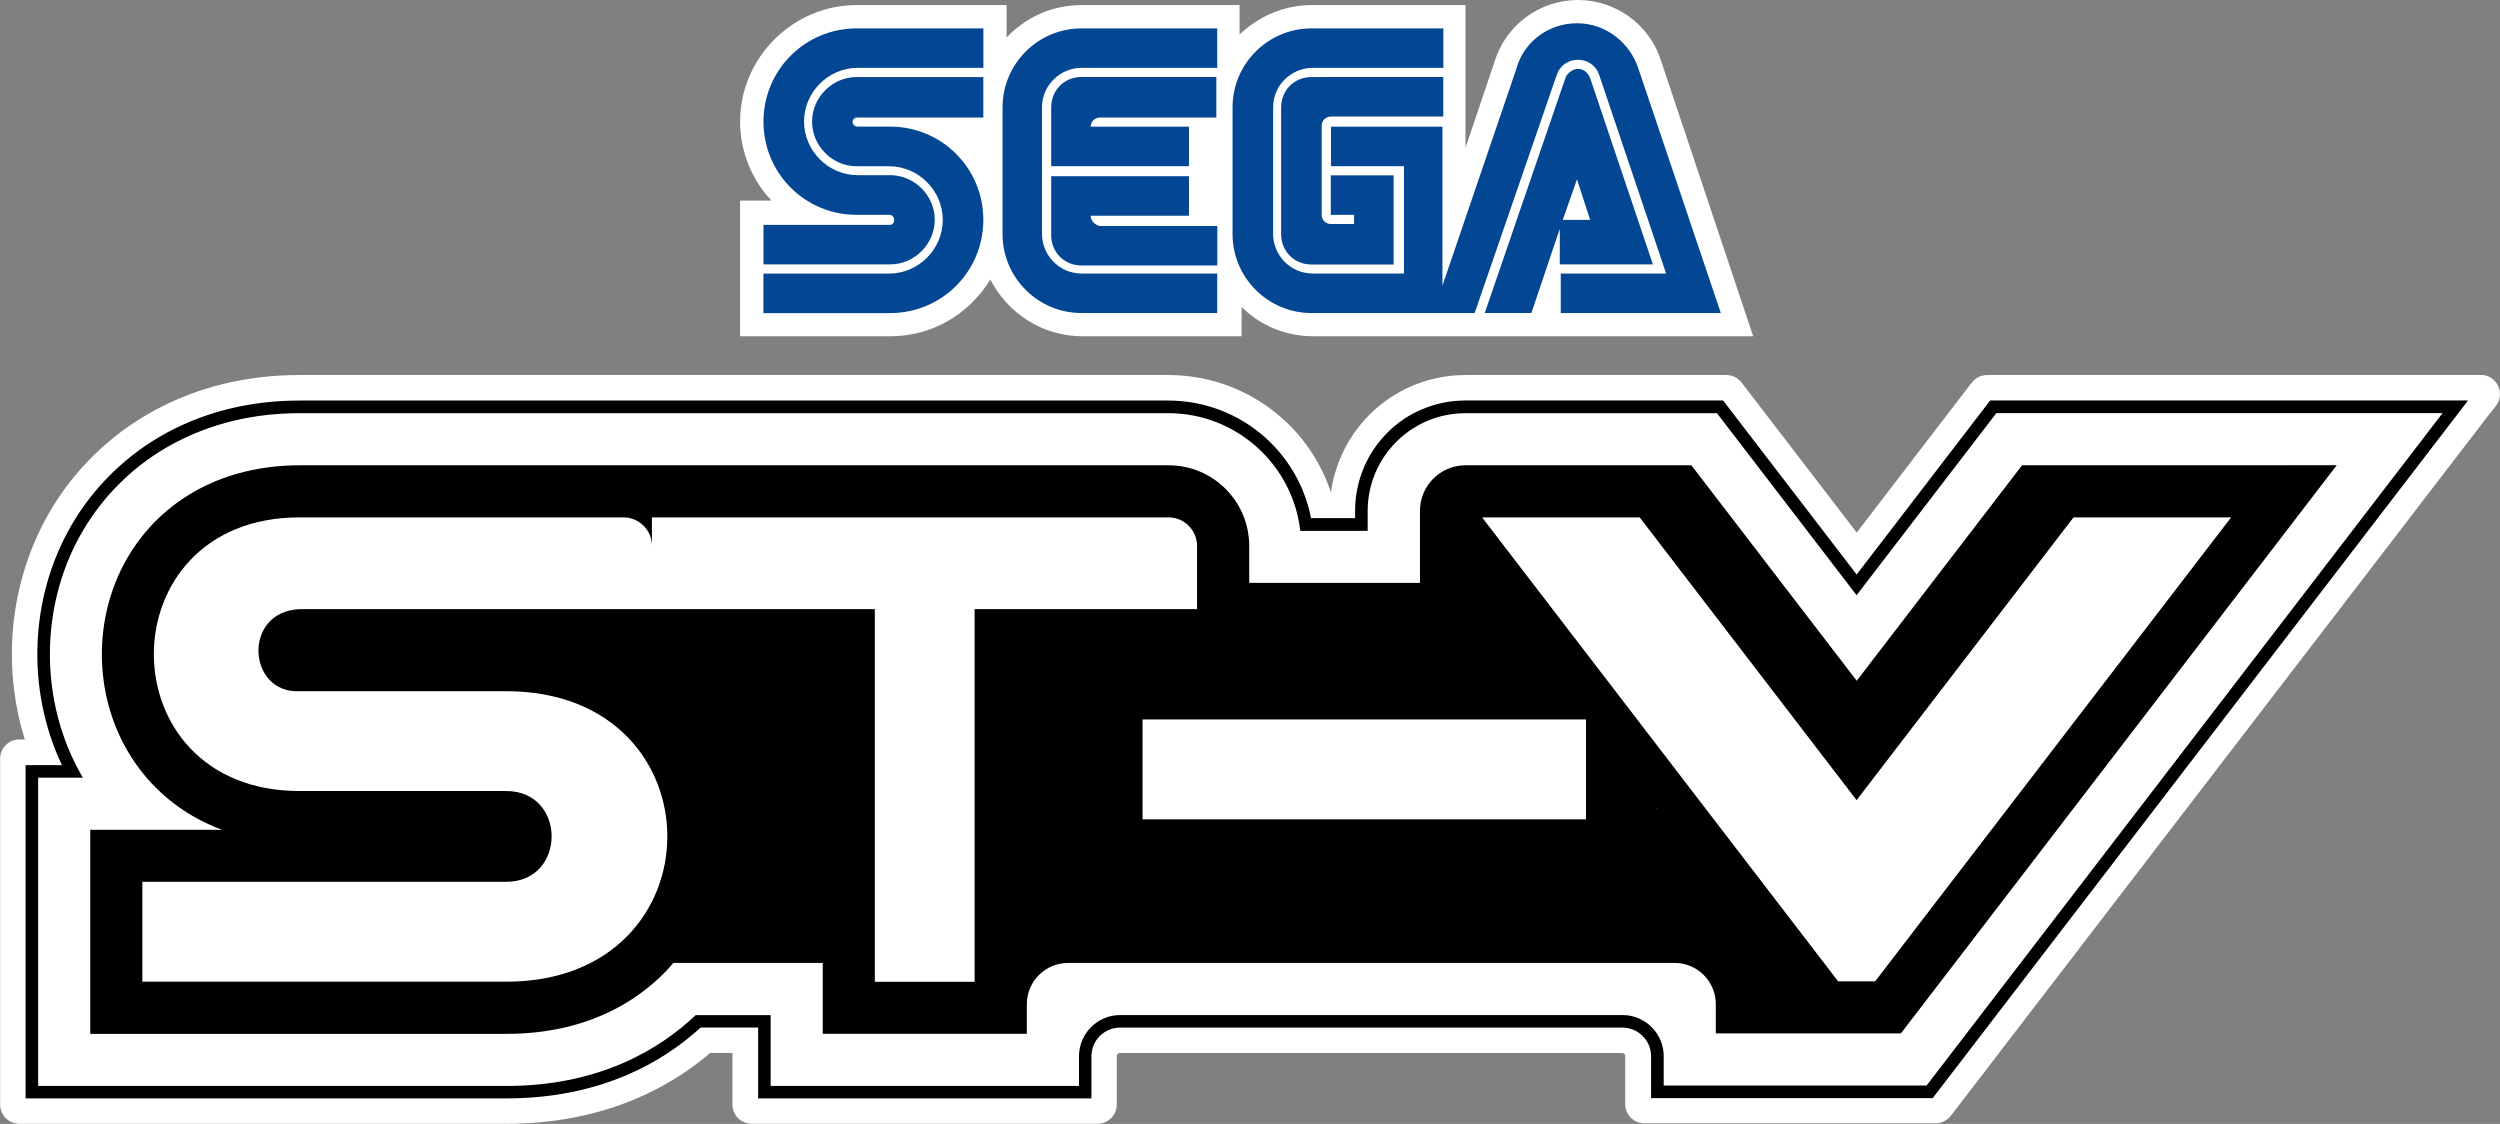 <?xml version="1.0" encoding="utf-8"?>
<!-- Generator: Adobe Illustrator 26.2.1, SVG Export Plug-In . SVG Version: 6.00 Build 0)  -->
<svg version="1.1" id="Layer_1" xmlns="http://www.w3.org/2000/svg" xmlns:xlink="http://www.w3.org/1999/xlink" x="0px" y="0px"
	 viewBox="0 0 3839 1725.9" style="enable-background:new 0 0 3839 1725.9;" xml:space="preserve">
<rect x="0" y="0" width="3839" height="1725.9" fill="#808080" stroke="none"/>
<style type="text/css">
	.st0{fill:#FFFFFF;}
	.st1{fill:#034693;}
</style>
<g>
	<g>
		<path class="st0" d="M1154.1,1711.2c-8.2,0-14.8-6.6-14.8-14.8v-94h-54.4c-33.2,29-70.7,52.6-111.3,70.2
			c-59.2,25.6-125.2,38.6-196.3,38.6H29.5c-8.2,0-14.8-6.6-14.8-14.8v-531.3c0-8.2,6.6-14.8,14.8-14.8h28.9
			c-19.6-53.6-28.1-111.9-24.9-170c3.7-65.7,22.5-129.7,54.4-185c37.1-64.4,91.4-117.2,157-152.5c64.4-34.6,136.7-52.2,215-52.2
			h1334.4c61.1,0,119.8,22.5,165.4,63.4c20,17.9,36.9,38.9,50.2,62.4c9.8,17.1,17.4,35.5,22.8,54.7h24.2
			c1.4-21.5,6.4-42.4,14.8-62.3c9.7-23.1,23.7-43.8,41.5-61.6c17.7-17.7,38.4-31.6,61.6-41.5c24-10.1,49.4-15.3,75.5-15.3h400.5
			c4.6,0,8.9,2.1,11.7,5.8l3,3.8l185.6,241.8l185.5-241.8l3-3.9c2.8-3.6,7.1-5.8,11.7-5.8h758.2c5.7,0,10.8,3.2,13.3,8.4
			c2.5,5.1,1.8,11.2-1.8,15.6l-12.3,15.5l-816.1,1063.4l-5.9,7.5l-2.9,3.8c-2.8,3.6-7.1,5.8-11.7,5.8h-446.9
			c-8.2,0-14.8-6.6-14.8-14.8v-73.8c0-10.7-8.7-19.5-19.5-19.5h-771.3c-10.8,0-19.5,8.7-19.5,19.5v74.4c0,8.2-6.6,14.8-14.8,14.8
			H1154.1z"/>
		<path class="st0" d="M3809.5,605.4L3809.5,605.4 M3809.5,605.4l-12.4,15.6l-816.1,1063.5l-5.8,7.5l-3,3.8h-4.8h-9.5h-403.7H2535
			h-9.7v-9.7v-19.2v-44.9c0-18.9-15.4-34.3-34.3-34.3h-771.3c-18.9,0-34.3,15.4-34.3,34.3v45.5v19.2v9.7h-9.7h-19.2H1183h-19.2h-9.7
			v-9.7v-19.2v-79.9h-74.7c-33.1,29.6-70.6,53.7-111.6,71.4c-57.3,24.8-121.4,37.4-190.4,37.4H58.5H39.3h-9.7v-9.7v-19.2V1194v-19.2
			v-9.7h9.7h19.3h21.6C30.5,1049,38,911.6,100.7,802.8c35.7-62,88-112.8,151.2-146.9c62.2-33.5,132.1-50.4,207.9-50.4h541.1h793.3
			c57.3,0,112.6,21.2,155.6,59.7c18.9,16.9,34.8,36.7,47.2,58.7c11.1,19.5,19.2,40.5,24.2,62.2h50v-1.6c0-24.1,4.7-47.6,14.1-69.7
			c9-21.3,21.9-40.5,38.3-56.9c16.3-16.3,35.5-29.2,56.9-38.3c22.2-9.4,45.6-14.1,69.7-14.1H2646h4.8l3,3.8l197.3,257.1l197.2-257.1
			l3-3.8h4.8h733.5H3809.5 M3809.5,575.9L3809.5,575.9h-19.8h-733.5h-4.8c-9.2,0-17.8,4.3-23.4,11.5l-3,3.8l-173.8,226.6
			l-173.9-226.5l-3-3.9c-5.6-7.3-14.2-11.5-23.4-11.5h-4.8h-395.7c-28.1,0-55.4,5.5-81.2,16.4c-25,10.6-47.3,25.6-66.3,44.6
			c-19.1,19.1-34.2,41.5-44.6,66.3c-7.2,17.1-12.1,34.8-14.5,53.1c-5.4-16.5-12.4-32.3-20.9-47.2c-14.1-24.8-31.9-47.1-53.1-66
			c-48.3-43.3-110.6-67.2-175.3-67.2h-793.3H459.9c-80.7,0-155.4,18.1-221.9,53.9c-68,36.7-124.3,91.4-162.8,158.2
			c-33,57.3-52.5,123.5-56.3,191.5c-3,52.9,3.6,106.1,19.1,156h-8.3c-16.3,0-29.5,13.2-29.5,29.5v9.7v19.2v473.4v19.2v9.7
			c0,16.3,13.2,29.5,29.5,29.5h9.7h19.2h718.9c73.1,0,141.1-13.4,202.2-39.8c40.3-17.4,77.6-40.6,110.9-69h34.1v50.3v19.2v9.7
			c0,16.3,13.2,29.5,29.5,29.5h9.7h19.2h473.4h19.2h9.7c16.3,0,29.5-13.2,29.5-29.5v-9.7v-19.2v-45.5c0-2.6,2.1-4.7,4.7-4.7H2491
			c2.6,0,4.7,2.1,4.7,4.7v44.9v19.2v9.7c0,16.3,13.2,29.5,29.5,29.5h9.7h19.2h403.7h9.5h4.8c9.2,0,17.8-4.3,23.4-11.5l2.9-3.8
			l5.8-7.4c0,0,0.1-0.1,0.1-0.1l816-1063.2l12-15.1c4.2-5.1,6.6-11.6,6.6-18.7c0-16.3-13.1-29.5-29.4-29.5c0,0,0,0,0,0
			C3809.6,575.9,3809.6,575.9,3809.5,575.9C3809.5,575.9,3809.5,575.9,3809.5,575.9C3809.5,575.9,3809.5,575.9,3809.5,575.9
			L3809.5,575.9z M3809.5,635L3809.5,635L3809.5,635L3809.5,635z"/>
	</g>
	<g>
		<g>
			<g>
				<g>
					<path class="st0" d="M1173.6,1677.3v-108.8h-101.7c-54.1,50.3-148.3,108.8-294.5,108.8H48.8v-492.7h61.8
						c-60.6-114.9-58.3-259.3,6.7-372c34-58.9,83.7-107.1,143.6-139.5c59.2-31.9,126-48.1,198.7-48.1h541.2h793.2
						c52.7,0,103.3,19.4,142.6,54.7c36.8,33.1,60.8,77.5,68.4,125.9h85.4v-20.9c0-88,71.6-159.6,159.7-159.6h391.1l209.7,273.3
						l209.7-273.5h709.4l-807,1051.8H2545v-54.5c0-29.6-24.1-53.8-53.8-53.8h-771.3c-29.6,0-53.8,24.1-53.8,53.8v55.1L1173.6,1677.3
						L1173.6,1677.3z"/>
					<g>
						<path d="M1159.2,1691.7v-108.8h-81.5c-33,29.8-70.6,54.1-111.7,71.8c-56.7,24.6-120.2,37-188.6,37h-743V1170h53.2
							C35.2,1053.9,41.7,914.9,105,805.3c35.3-61.2,86.9-111.5,149.4-145c61.4-33.1,130.7-49.8,205.6-49.8h1334.4
							c56.2,0,110.3,20.8,152.3,58.4c35.7,32.2,60.8,75.4,70.7,122.2h58.8v-6.4c0-23.4,4.6-46.3,13.7-67.8
							c8.7-20.7,21.3-39.4,37.3-55.4c16-16,34.6-28.6,55.3-37.3c21.6-9.1,44.4-13.7,67.8-13.7h398.2l202.6,264.1l202.5-264.1h745.8
							l-822.1,1071.4l-7.2,9.5h-439.6v-69c0-21.6-17.5-39.2-39.2-39.2h-771.3c-21.6,0-39.2,17.5-39.2,39.2v69.6L1159.2,1691.7
							L1159.2,1691.7z M1651.9,1662.7V1622c0-37.6,30.6-68.2,68.2-68.2h771.3c37.6,0,68.2,30.6,68.2,68.2v40.1h396.4l784.7-1022.7
							h-672.9L2851.1,922l-216.8-282.6h-383.9c-80,0-145.1,65.1-145.1,145.1V820h-112.7l-0.5-4.3
							c-11.4-100.5-96.4-176.3-197.6-176.3H459.9c-70.2,0-134.8,15.7-191.8,46.4c-57.6,31-105.3,77.3-137.9,133.9
							c-64.8,112.3-64.8,257.5,0,369.7l0.1,0.1l0.1,0.1c0.2,0.5,0.5,0.9,0.8,1.4c0.1,0.2,0.3,0.5,0.4,0.7l4.1,7.3H63.4v463.7h714
							c144.1,0,235.8-58.5,287.4-107.5l1.4-1.4h121.9v108.8h463.8V1662.7z"/>
						<path class="st0" d="M3789.7,615.3l-816.1,1063.5l-5.8,7.5h-9.5h-403.7h-19.2v-19.3V1622c0-24.3-19.7-44-44-44H1720
							c-24.3,0-44,19.7-44,44v45.5v19.2h-19.2h-473.4h-19.2v-19.2v-89.6h-88.3c-32.8,30-70.3,54.4-111.7,72.2
							c-56.1,24.3-118.8,36.6-186.6,36.6H58.6H39.3v-19.2v-473.4v-19.2h19.2h36.6c-54.7-115.3-50-256.2,14-367.3
							c34.9-60.5,85.9-110,147.4-143.3c60.7-32.6,129.1-49.2,203.3-49.2h541.2h793.2c55.1,0,107.9,20.3,149.1,57.1
							c36.3,32.7,60.8,76.1,69.9,123.5h67.7v-11.3c0-22.8,4.5-45,13.3-66c8.5-20.2,20.7-38.3,36.2-53.9s33.7-27.8,53.9-36.2
							c20.9-8.8,43.1-13.3,66-13.3H2646l205.1,267.2l205-267.2h733.5 M2851,914l-214.4-279.5h-386.3c-82.8,0-150.1,67.2-150.1,150.1
							v30.6h-103.5c-11.5-101.5-98-180.7-202.5-180.7h-793.2H459.9c-71,0-136.4,15.9-194.1,47c-58.4,31.4-106.7,78.5-139.9,135.8
							c-65.7,113.8-65.7,260.8,0,374.6c0.4,0.8,0.9,1.6,1.3,2.3H58.6v473.4h718.9c143.8,0,236.5-57.2,290.8-108.8h115.1v108.8h473.5
							V1622c0-35,28.4-63.3,63.3-63.3h771.3c35,0,63.3,28.4,63.3,63.3v44.9h403.7l792.3-1032.5h-685.2L2851,914 M3809.5,605.4h-19.8
							h-733.5h-4.8l-3,3.8l-197.2,257.1l-197.3-257.1l-3-3.8h-4.8h-395.7c-24.1,0-47.6,4.7-69.7,14.1c-21.4,9.1-40.6,22-56.9,38.3
							c-16.4,16.4-29.3,35.6-38.3,56.9c-9.4,22.2-14.1,45.6-14.1,69.7v1.6h-50c-5-21.8-13.1-42.7-24.2-62.2
							c-12.4-22-28.3-41.7-47.2-58.7c-42.9-38.5-98.3-59.7-155.6-59.7h-793.3H459.9c-75.8,0-145.7,16.9-207.9,50.4
							c-63.2,34.1-115.5,84.9-151.2,146.9C38,911.6,30.5,1049,80.1,1165.1H58.6H39.3h-9.7v9.7v19.2v473.4v19.2v9.7h9.7h19.2h718.9
							c69,0,133.1-12.6,190.4-37.4c41-17.7,78.5-41.7,111.6-71.4h74.7v79.9v19.2v9.7h9.7h19.2h473.4h19.2h9.7v-9.7v-19.2v-45.5
							c0-18.9,15.4-34.3,34.3-34.3H2491c18.9,0,34.3,15.4,34.3,34.3v44.9v19.2v9.7h9.7h19.2h403.7h9.5h4.8l3-3.8l5.8-7.5L3797.1,621
							L3809.5,605.4L3809.5,605.4z M3070.3,644.2h660.6l-777.3,1013h-389.1V1622c0-40.3-32.8-73.1-73.1-73.1h-771.3
							c-40.3,0-73.1,32.8-73.1,73.1v35.7h-454v-99.1v-9.7h-9.7h-115.1h-3.9l-2.9,2.7c-50.9,48.4-141.5,106.1-284,106.1H68.3v-453.9
							h58.8H144l-8.4-14.6c-0.1-0.2-0.3-0.5-0.4-0.7c-0.2-0.4-0.5-0.8-0.6-1.1l-0.1-0.3l-0.1-0.3c-63.9-110.9-63.9-254,0-364.9
							c32.2-55.8,79.3-101.5,136.1-132c56.3-30.4,120.1-45.8,189.4-45.8h541.2h793.2c98.8,0,181.7,73.9,192.8,172l1,8.7h8.8h103.5
							h9.7v-9.7v-30.6c0-77.4,62.9-140.3,140.3-140.3h381.4l211.5,275.7l7.8,10.1l7.8-10.1L3070.3,644.2L3070.3,644.2z"/>
					</g>
				</g>
				<path d="M3105.1,714.5l-253.9,330.9l-253.9-330.9h-346.8c-38.7,0-70,31.3-70,70v110.6h-262.2v-56.8
					c0-68.4-55.4-123.8-123.8-123.8h-793.3H460c-115.9,0-212.3,52.1-264.8,142.9c-51.7,89.5-51.7,205.2,0,294.6
					c33,57.2,83.7,99.2,145.6,122.2H138.6v313.4h638.9c124.2,0,200.5-50.9,242.5-93.6c4.9-5,9.6-10,14-15.3h229.4v108.8h313.4V1542
					c0-35,28.4-63.3,63.3-63.3h931.4c35,0,63.3,28.4,63.3,63.3v44.9h284.2l669.3-872.5L3105.1,714.5L3105.1,714.5z M2543.5,1241.5
					v-1.3l0.9,1.3H2543.5z"/>
				<rect x="1754.5" y="1104.8" class="st0" width="681" height="153.4"/>
				<path class="st0" d="M1794.4,794.5h-793.3v43.7c0-24.1-19.5-43.7-43.7-43.7H459.9c-298.2,0-298.2,420.2,0,420.2l0,0h317.5
					c92.9,0,92.9,139.4,0,139.4H218.6v153.4h558.8c329.8,0,329.8-446.1,0-446.1H459.9l0,0c-79.9,4-88.1-122,0-126l0,0h541.2h342.3
					v572.2h153.2V935.4h341.6v-97.1C1838.1,814.2,1818.6,794.5,1794.4,794.5z"/>
				<polygon class="st0" points="3184.1,794.5 2851,1228.7 2517.9,794.5 2275.9,794.5 2822.6,1506.9 2879.5,1506.9 3426.1,794.5 
									"/>
			</g>
		</g>
		<g>
			<g>
				<g>
					<path class="st0" d="M2550.7,93.3C2533.6,38.9,2482.3,0,2423.1,0c-59.2,0-110.5,38.9-127.6,93.3l-45.1,133.7V7.8H2014
						c-42,0-80.9,17.1-110.5,45.1V7.8h-242.7c-45.1,0-85.6,18.7-115.1,49.8V7.8h-230.3c-98,0-178.9,80.9-178.9,178.9
						c0,46.7,18.7,90.3,48.2,121.3h-48.2v208.4h230.3c65.4,0,121.3-34.2,154-87.1c26.5,51.3,79.4,87.1,141.6,87.1h244.2v-45.1
						c28.1,28.1,67,45.1,110.5,45.1h675.1L2550.7,93.3z"/>
					<g>
						<g>
							<path class="st1" d="M1366.9,345.3h-194.5V406h194.5c37.3,0,68.5-31.1,68.5-68.5s-31.1-68.5-68.5-68.5h-49.8
								c-45.1,0-82.4-37.3-82.4-82.4s37.3-82.4,82.4-82.4h193V43.6h-194.5c-79.4,0-143.2,63.8-143.2,143.2s63.7,143.1,143.1,143.1
								h49.8c4.7,0,7.8,3.2,7.8,7.8C1373,342.3,1370.1,345.3,1366.9,345.3z"/>
							<path class="st1" d="M1315.5,180.5H1510v-62.2h-194.5c-37.3,0-68.5,31.1-68.5,68.5s31.1,68.5,68.5,68.5h49.8
								c45.1,0,82.4,37.3,82.4,82.4s-37.3,82.4-82.4,82.4h-193v60.7h194.5c79.4,0,143.2-63.8,143.2-143.2s-63.8-143.2-143.2-143.2
								H1317c-4.7,0-7.8-3.2-7.8-7.8C1309.3,183.5,1312.4,180.5,1315.5,180.5z"/>
						</g>
						<g>
							<path class="st1" d="M2014,118.3c-26.5,0-46.7,20.2-46.7,46.7v194.5c0,26.5,20.2,46.7,46.7,46.7h126v-137h-96.4v60.8h35.7v14
								h-35.7c-7.8,0-14-6.2-14-14V193c0-7.8,6.2-14,14-14h172.7v-60.8C2216.4,118.3,2014,118.3,2014,118.3z"/>
							<path class="st1" d="M2396.6,406h141.6l-96.4-286.2c-3.2-7.8-9.4-14-18.7-14c-7.8,0-15.6,6.2-18.7,12.4L2280,480.6h71.6
								l43.6-129.2v54.4L2396.6,406L2396.6,406z M2421.6,275.4l20.2,62.2h-42L2421.6,275.4z"/>
							<path class="st1" d="M2516.6,107.3c-12.4-40.5-49.8-71.6-94.8-71.6c-45.1,0-82.4,29.6-93.3,70l-113.5,332.9V194.5h-171.1
								v60.7h112V420h-140.2c-34.2,0-60.7-28.1-60.7-60.7V164.9c0-34.2,28.1-60.7,60.7-60.7h200.7V43.6H2014
								c-67,0-121.3,54.4-121.3,121.3v194.5c0,67,54.4,121.3,121.3,121.3h250.5l126-365.6c4.7-14,17.1-23.3,32.6-23.3
								c15.5,0,28.1,9.4,32.6,23.3L2558.5,420h-161.8v60.7h245.8l0,0L2516.6,107.3z"/>
						</g>
						<g>
							<path class="st1" d="M1660.8,420c-34.2,0-60.7-28.1-60.7-60.7V164.9c0-34.2,28.1-60.7,60.7-60.7h208.4V43.6h-208.4
								c-67,0-121.3,54.4-121.3,121.3v194.5c0,67,54.4,121.3,121.3,121.3h208.4V420H1660.8z"/>
							<path class="st1" d="M1674.9,331.3h150.9v-60.7h-211.6V361c0,26.5,20.2,46.7,46.7,46.7h208.4V347h-180.5
								C1681.1,345.3,1674.9,339.1,1674.9,331.3z"/>
							<path class="st1" d="M1825.8,194.5h-150.9c0-7.8,6.2-14,14-14h178.9v-62.3h-206.9c-26.5,0-46.7,20.2-46.7,46.7v90.3h211.6
								C1825.8,255.2,1825.8,194.5,1825.8,194.5z"/>
						</g>
					</g>
				</g>
			</g>
		</g>
	</g>
</g>
</svg>
